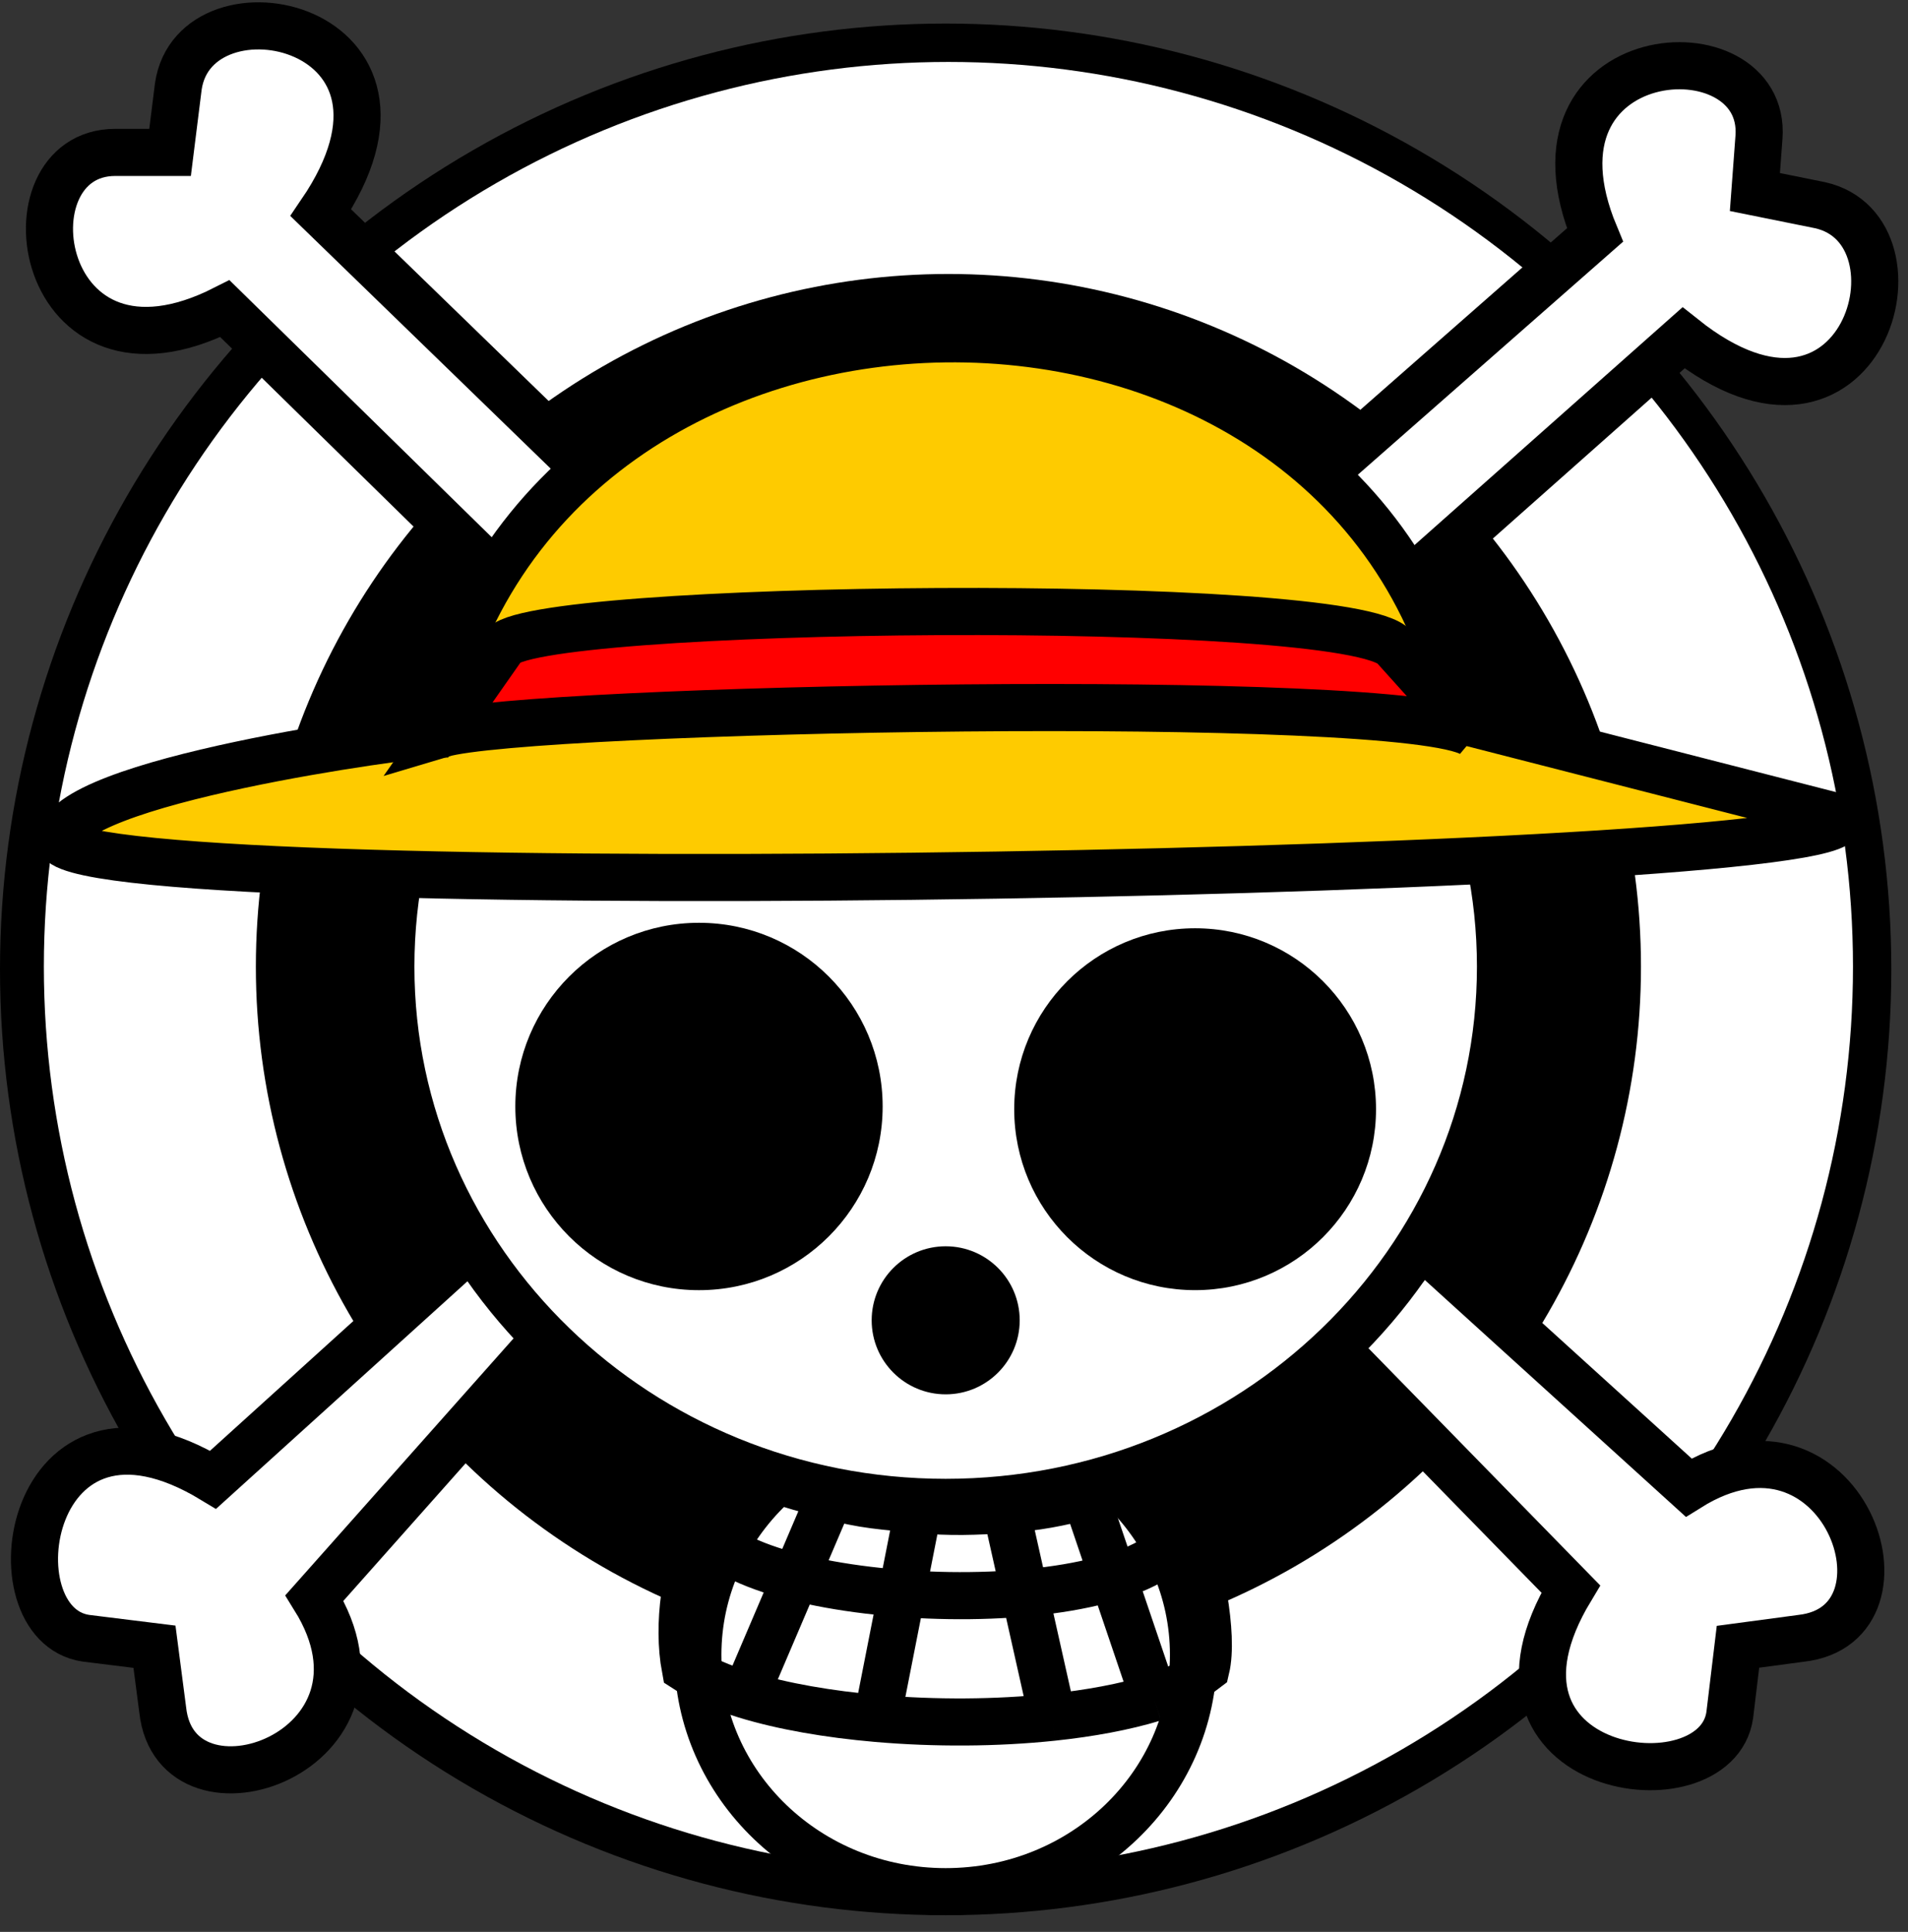 <svg width="81" height="82" viewBox="0 0 81 82" fill="none" xmlns="http://www.w3.org/2000/svg">
<rect x="0" y="0" width="81" height="82" fill="#333333" stroke="none"/>
<circle cx="40.146" cy="41.146" r="35.646" stroke="black" stroke-width="9"/>
<circle cx="40.263" cy="41.03" r="33.901" fill="black" stroke="white" stroke-width="9"/>
<path d="M50.667 70.238C50.667 75.752 45.996 80.293 40.146 80.293C34.297 80.293 29.626 75.752 29.626 70.238C29.626 64.723 34.297 60.183 40.146 60.183C45.996 60.183 50.667 64.723 50.667 70.238Z" fill="white" stroke="black" stroke-width="2"/>
<path d="M38.983 64.07L37.237 72.941M38.983 64.07C40.294 64.201 41.477 64.157 42.706 64.07M38.983 64.07C37.617 63.934 36.587 63.887 35.259 63.489M37.237 72.941C39.689 73.153 42.306 73.141 44.684 72.89M37.237 72.941C35.178 72.763 33.236 72.428 31.651 71.943M42.706 64.07L44.684 72.89M42.706 64.07C43.964 63.982 45.032 63.778 46.081 63.489M44.684 72.89C46.265 72.723 47.74 72.451 48.99 72.07M46.081 63.489C47.187 63.184 47.327 63.171 48.059 62.674C48.874 63.372 49.572 63.605 50.27 64.769M46.081 63.489L48.99 72.07M48.99 72.07C50.079 71.737 50.532 71.321 51.201 70.82C51.539 69.398 50.926 66.281 50.27 64.769M35.259 63.489C34.418 63.236 33.482 63.041 32.699 62.674C31.419 63.139 30.546 63.832 29.906 64.885M35.259 63.489L31.651 71.943M31.651 71.943C30.628 71.63 29.753 71.255 29.091 70.82C28.742 68.958 29.091 66.514 29.906 64.885M29.906 64.885C31.878 68.352 48.856 69.029 50.27 64.769" stroke="black" stroke-width="2"/>
<path d="M4.893 6.469C0.005 6.469 1.518 17.175 9.548 13.102L21.184 24.506C21.766 23.575 23.511 21.364 25.373 20.433L13.62 9.03C19.09 1 8.267 -1.211 7.569 3.677L7.22 6.469H4.893Z" fill="white" stroke="black" stroke-width="2"/>
<path d="M74.673 5.83C75.038 0.956 64.25 1.665 67.711 9.976L55.47 20.729C56.355 21.378 58.43 23.284 59.219 25.21L71.469 14.342C79.067 20.396 82.08 9.769 77.258 8.708L74.5 8.151L74.673 5.83Z" fill="white" stroke="black" stroke-width="2"/>
<path d="M76.458 69.54C81.694 68.958 78.203 59.067 71.687 63.14L60.399 52.899C59.701 53.714 58.072 55.576 56.675 57.205L66.683 67.445C61.912 75.358 72.85 76.871 73.433 72.798L73.782 69.898L76.458 69.54Z" fill="white" stroke="black" stroke-width="2"/>
<path d="M6.907 72.573C7.47 77.811 17.412 74.356 13.35 67.826L23.511 56.39C22.697 55.689 21.417 54.296 20.253 52.666L9.048 62.808C1.125 58.009 -0.438 68.939 3.648 69.536L6.558 69.896L6.907 72.573Z" fill="white" stroke="black" stroke-width="2"/>
<path d="M63.7 41.03C63.7 53.557 53.187 63.769 40.146 63.769C27.106 63.769 16.593 53.557 16.593 41.03C16.593 28.503 27.106 18.291 40.146 18.291C53.187 18.291 63.7 28.503 63.7 41.03Z" fill="white" stroke="black" stroke-width="2"/>
<circle cx="29.674" cy="46.965" r="7.797" fill="black"/>
<circle cx="50.736" cy="47.081" r="7.68" fill="black"/>
<circle cx="40.147" cy="56.041" r="3.142" fill="black"/>
<path d="M18.385 31.152C22.798 9.09 57.363 8.722 62.023 30.47L18.385 31.152Z" fill="#FECB00" stroke="black" stroke-width="2"/>
<path d="M77.966 34.659L61.408 30.417C61.193 29.285 52.022 26.471 41.543 26.291C30.42 26.101 19.361 29.026 18.386 31.153C17.571 31.153 2.56 33.146 2.56 35.706C4.574 38.498 81.34 37.1 77.966 34.659Z" fill="#FECB00" stroke="black" stroke-width="2"/>
<path d="M21.328 27.475L18.754 31.152C22.431 30.049 59.57 29.314 62.511 31.152L59.202 27.475C57.363 25.269 22.063 25.637 21.328 27.475Z" fill="#FF0000" stroke="black" stroke-width="2"/>
</svg>
